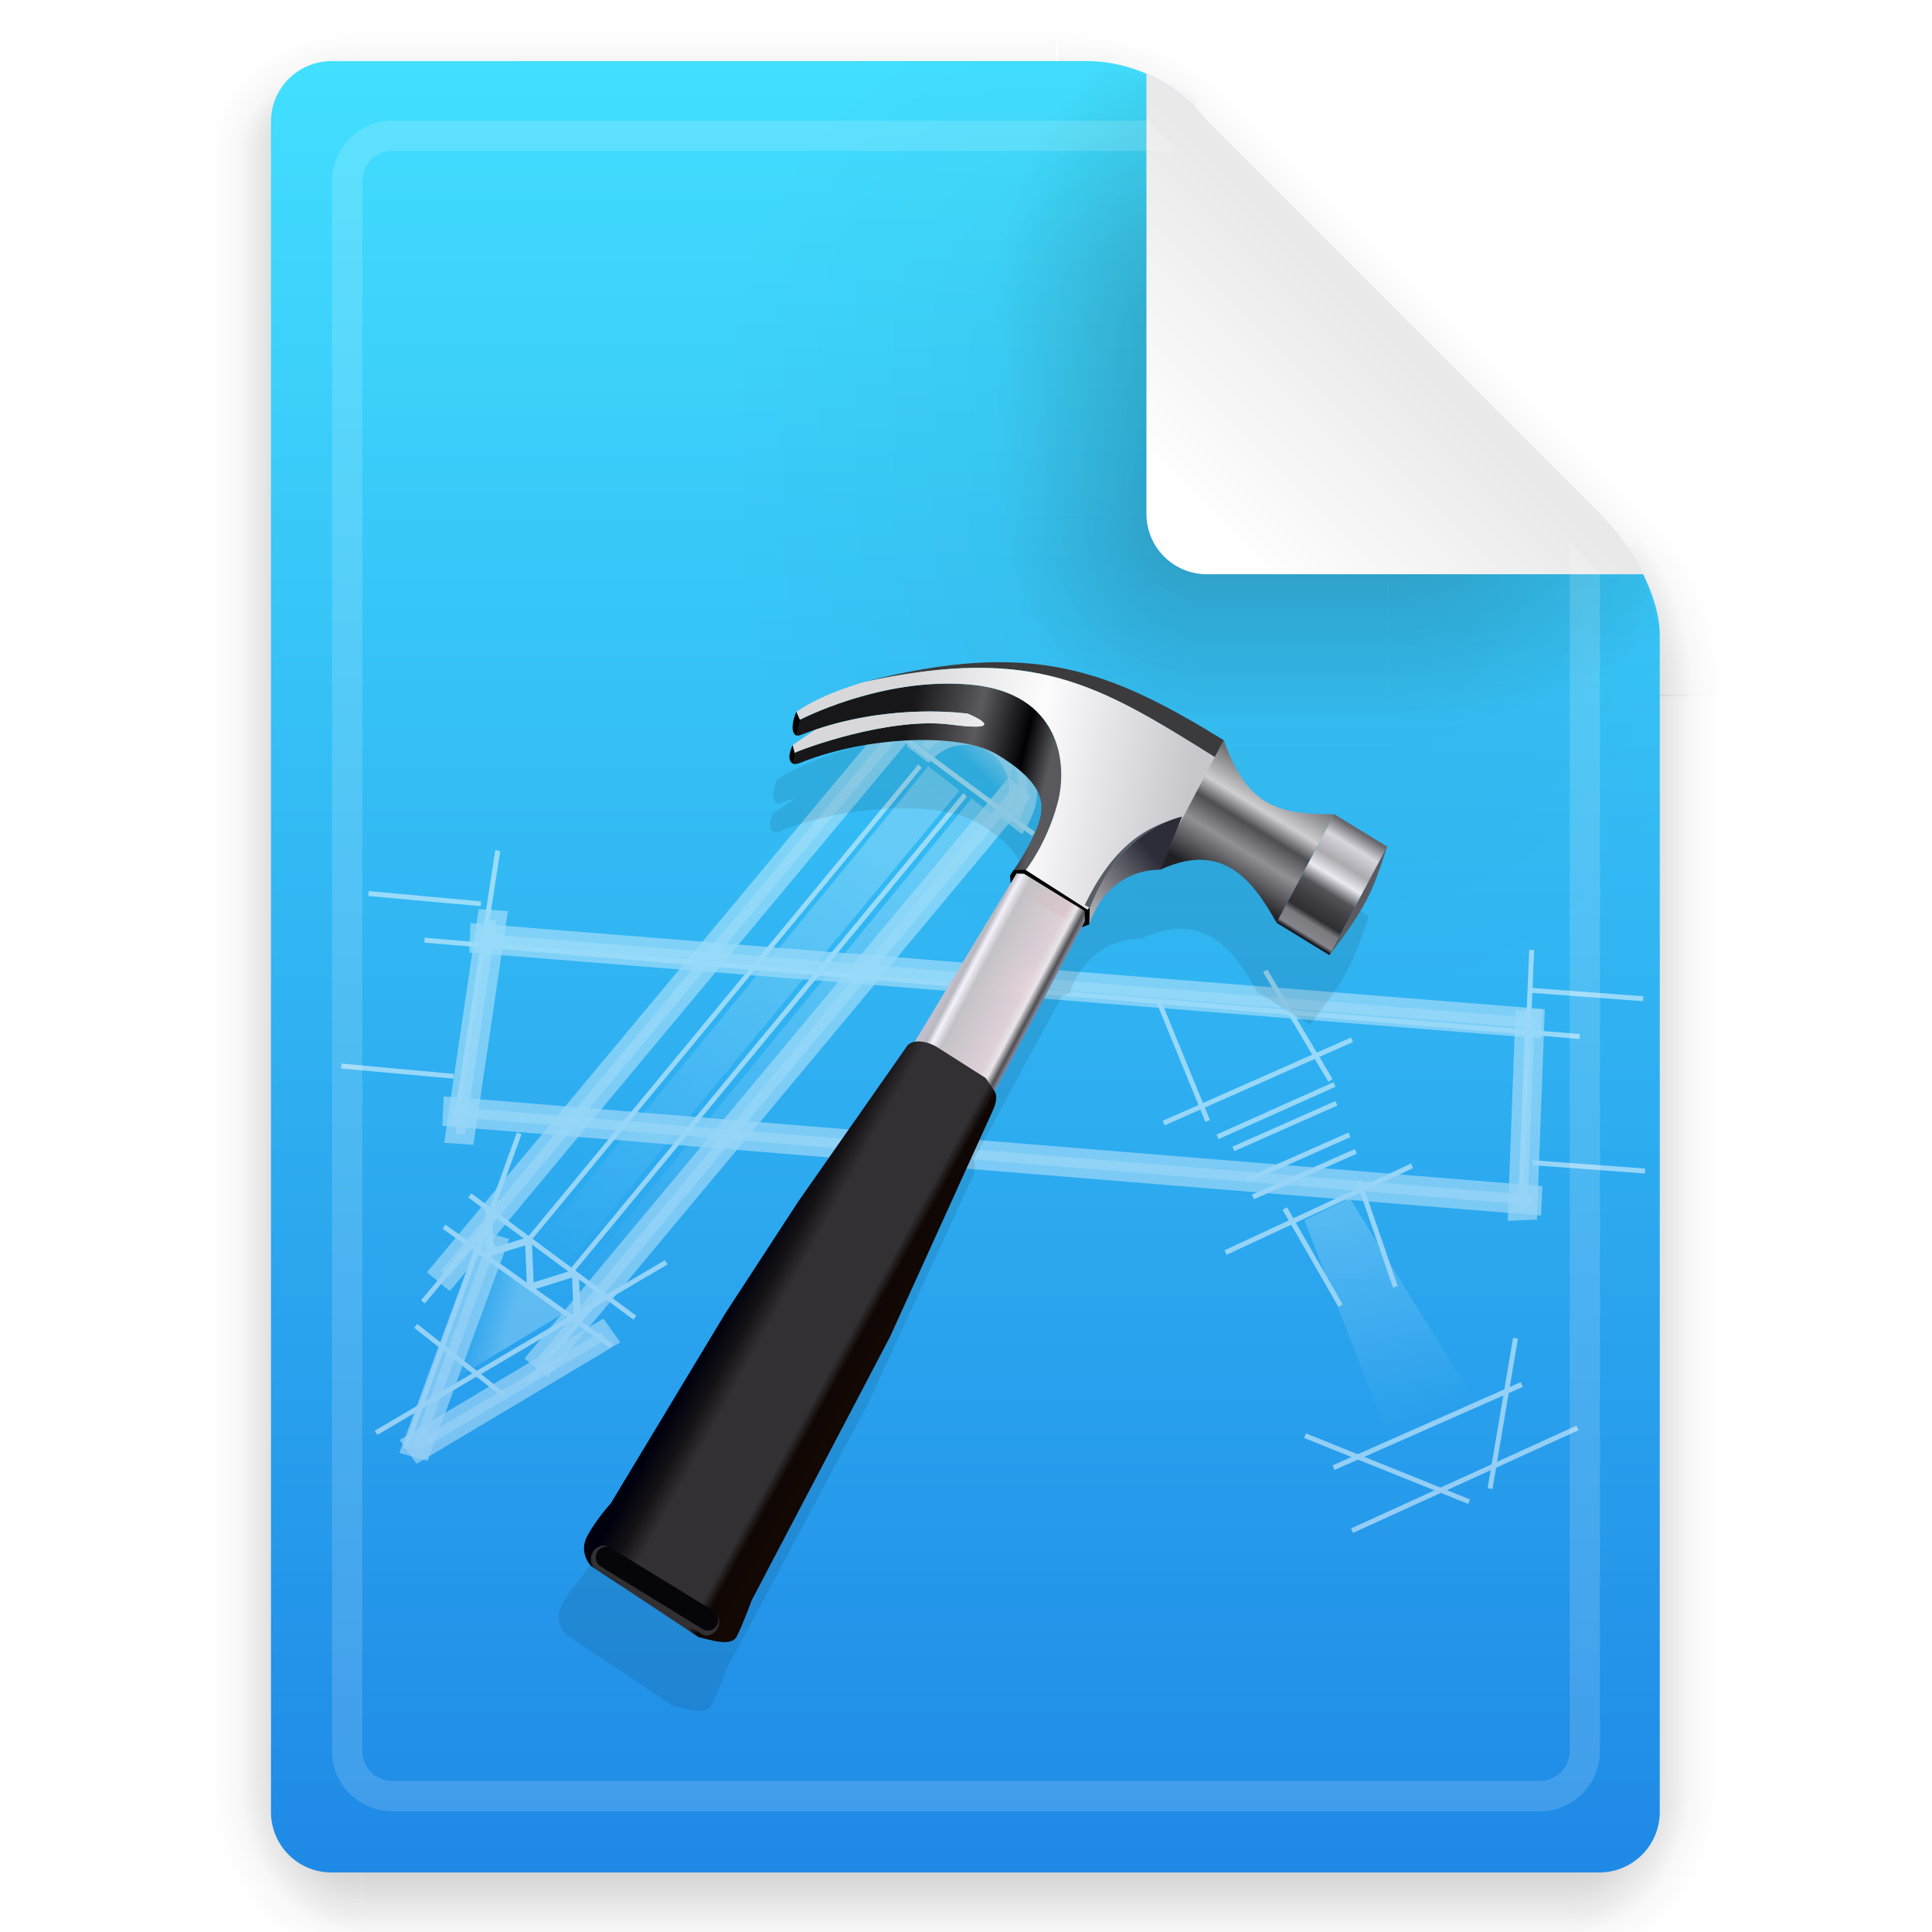 <svg xmlns="http://www.w3.org/2000/svg" xmlns:xlink="http://www.w3.org/1999/xlink" width="64" height="64" viewBox="0 0 16.933 16.933"><defs><linearGradient xlink:href="#a" id="c" x1="7.937" x2="7.937" y1="15.346" y2="16.933" gradientUnits="userSpaceOnUse"/><linearGradient id="a"><stop offset="0"/><stop offset="1" stop-opacity="0"/></linearGradient><linearGradient xlink:href="#a" id="e" x1="43" x2="46.748" y1="12" y2="8.252" gradientUnits="userSpaceOnUse"/><linearGradient xlink:href="#a" id="g" x1="5.821" x2="5.821" y1="1.058" gradientUnits="userSpaceOnUse"/><linearGradient xlink:href="#a" id="i" x1="13.758" x2="15.081" y1="10.583" y2="10.583" gradientUnits="userSpaceOnUse"/><linearGradient xlink:href="#a" id="j" x1="3.175" x2="1.852" y1="8.466" y2="8.466" gradientUnits="userSpaceOnUse"/><linearGradient xlink:href="#a" id="m" x1="7.937" x2="7.937" y1="15.346" y2="16.668" gradientUnits="userSpaceOnUse"/><linearGradient xlink:href="#a" id="o" x1="43" x2="46.004" y1="12" y2="8.996" gradientUnits="userSpaceOnUse"/><linearGradient xlink:href="#a" id="q" x1="5.821" x2="5.821" y1="1.058" y2=".265" gradientUnits="userSpaceOnUse"/><linearGradient xlink:href="#a" id="s" x1="13.758" x2="14.816" y1="10.583" y2="10.583" gradientUnits="userSpaceOnUse"/><linearGradient xlink:href="#a" id="t" x1="3.175" x2="2.117" y1="8.466" y2="8.466" gradientUnits="userSpaceOnUse"/><linearGradient id="w" x1="21.039" x2="21.039" y1="2" y2="62" gradientTransform="translate(45.221 -.507)scale(.265)" gradientUnits="userSpaceOnUse"><stop offset="0" stop-color="#42dfff"/><stop offset="1" stop-color="#1f89e6"/></linearGradient><linearGradient xlink:href="#a" id="A" x1="10.583" x2="6.35" y1="3.175" y2="3.175" gradientTransform="matrix(1 0 0 .667 45.221 1.169)" gradientUnits="userSpaceOnUse"/><linearGradient xlink:href="#a" id="B" x1="10.583" x2="8.731" y1="3.043" y2="3.043" gradientTransform="matrix(1 0 0 .667 45.221 1.169)" gradientUnits="userSpaceOnUse"/><linearGradient xlink:href="#a" id="E" x1="10.583" x2="6.35" y1="3.175" y2="3.175" gradientTransform="matrix(1 0 0 .667 -14.574 54.57)" gradientUnits="userSpaceOnUse"/><linearGradient xlink:href="#a" id="F" x1="10.583" x2="8.724" y1="3.043" y2="3.043" gradientTransform="matrix(1 0 0 .667 -14.574 54.57)" gradientUnits="userSpaceOnUse"/><linearGradient id="H" x1="40" x2="46" y1="17" y2="11" gradientTransform="translate(45.221 -.507)scale(.265)" gradientUnits="userSpaceOnUse"><stop offset="0" stop-color="#fefefe"/><stop offset="1" stop-color="#e9e9e9"/></linearGradient><linearGradient id="O" x1="372.07" x2="387.12" y1="947" y2="947" gradientUnits="userSpaceOnUse"><stop offset="0" stop-color="#828398"/><stop offset=".05" stop-color="#4f4e50"/><stop offset=".14" stop-color="#e8e5eb"/><stop offset=".232" stop-color="#e9d3d9" stop-opacity=".941"/><stop offset=".762" stop-color="#c4c2c7"/><stop offset=".87" stop-color="#f4f1fa"/><stop offset=".934" stop-color="#b8b8bf"/><stop offset="1" stop-color="#c1bfcc"/></linearGradient><linearGradient id="P" x1="368.21" x2="394.83" y1="1019" y2="1018.6" gradientUnits="userSpaceOnUse"><stop offset="0" stop-color="#130804"/><stop offset=".17" stop-color="#0f0704"/><stop offset=".238" stop-color="#323033"/><stop offset=".718" stop-color="#323033"/><stop offset=".848" stop-color="#141215"/><stop offset="1" stop-color="#00010e"/></linearGradient><linearGradient id="Q" x1="367.85" x2="372.25" y1="904.78" y2="918" gradientUnits="userSpaceOnUse"><stop offset="0" stop-color="#2d2d39"/><stop offset="1" stop-color="#acabb0"/></linearGradient><linearGradient id="R" x1="389.51" x2="414.06" y1="902.21" y2="908.79" gradientUnits="userSpaceOnUse"><stop offset="0" stop-color="#59585d"/><stop offset=".193" stop-color="#010103"/><stop offset=".543" stop-color="#5b5b5d"/><stop offset="1" stop-color="#171719"/></linearGradient><linearGradient id="S" x1="-353.82" x2="-353.82" y1="903.4" y2="883.11" gradientUnits="userSpaceOnUse"><stop offset="0" stop-color="#202024"/><stop offset=".337" stop-color="#919095"/><stop offset=".539" stop-color="#4e4d51"/><stop offset=".695" stop-color="#cfcfd1"/><stop offset="1" stop-color="#69696b"/></linearGradient><linearGradient id="T" x1="338.85" x2="338.85" y1="903.66" y2="883.86" gradientUnits="userSpaceOnUse"><stop offset="0" stop-color="#181820"/><stop offset=".035" stop-color="#86858a"/><stop offset=".141" stop-color="#7a797e"/><stop offset=".196" stop-color="#2f2e33"/><stop offset=".333" stop-color="#414045"/><stop offset=".431" stop-color="#545358"/><stop offset=".561" stop-color="#ebeaf0"/><stop offset=".692" stop-color="#abaaaf"/><stop offset=".86" stop-color="#d7d6dc"/><stop offset="1" stop-color="#66656a"/></linearGradient><linearGradient id="U" x1="367.85" x2="415.57" y1="-67.365" y2="-50.845" gradientUnits="userSpaceOnUse"><stop offset="0" stop-color="#c7c6cb"/><stop offset=".543" stop-color="#fcfcfd"/><stop offset="1" stop-color="#d8d8da"/></linearGradient><linearGradient xlink:href="#b" id="I" x1="23.426" x2="23.066" y1="18.306" y2="18.666" gradientTransform="translate(-3.069 .454)scale(2.779)" gradientUnits="userSpaceOnUse"/><linearGradient id="b"><stop offset="0" stop-color="#fff"/><stop offset="1" stop-color="#fff" stop-opacity="0"/></linearGradient><linearGradient xlink:href="#b" id="J" x1="21.826" x2="15.488" y1="20.094" y2="26.833" gradientTransform="translate(-3.069 .454)scale(2.779)" gradientUnits="userSpaceOnUse"/><linearGradient xlink:href="#b" id="K" x1="22.376" x2="16.038" y1="20.504" y2="27.243" gradientTransform="translate(-3.069 .454)scale(2.779)" gradientUnits="userSpaceOnUse"/><linearGradient xlink:href="#b" id="L" x1="15.464" x2="14.757" y1="28.261" y2="28.072" gradientTransform="translate(-3.069 .454)scale(2.779)" gradientUnits="userSpaceOnUse"/><linearGradient xlink:href="#b" id="M" x1="40.75" x2="30.933" y1="1001.4" y2="1010.3" gradientTransform="rotate(-63.221 -704.144 511.594)scale(1.01)" gradientUnits="userSpaceOnUse"/><radialGradient xlink:href="#a" id="d" cx="35" cy="4" r="3.728" gradientTransform="matrix(1.696 0 0 1.073 -24.361 -.292)" gradientUnits="userSpaceOnUse"/><radialGradient xlink:href="#a" id="f" cx="52" cy="22" r="5.206" gradientTransform="matrix(.96 0 0 1.333 2.058 -7.328)" gradientUnits="userSpaceOnUse"/><radialGradient xlink:href="#a" id="h" cx="3.175" cy="1.323" r=".794" gradientTransform="matrix(0 -1.333 1.667 0 .97 5.292)" gradientUnits="userSpaceOnUse"/><radialGradient xlink:href="#a" id="k" cx="13.758" cy="15.346" r=".794" gradientTransform="matrix(0 2 -1.667 0 39.334 -12.171)" gradientUnits="userSpaceOnUse"/><radialGradient xlink:href="#a" id="l" cx="3.175" cy="15.346" r=".794" gradientTransform="matrix(-1.667 0 0 -2 8.466 46.037)" gradientUnits="userSpaceOnUse"/><radialGradient xlink:href="#a" id="n" cx="35" cy="4" r="3.728" gradientTransform="matrix(1.611 0 0 .805 -21.403 .78)" gradientUnits="userSpaceOnUse"/><radialGradient xlink:href="#a" id="p" cx="52" cy="22" r="5.206" gradientTransform="matrix(.768 0 0 1.227 12.047 -4.999)" gradientUnits="userSpaceOnUse"/><radialGradient xlink:href="#a" id="r" cx="3.175" cy="1.323" r=".794" gradientTransform="matrix(0 -1 1.333 0 1.411 4.233)" gradientUnits="userSpaceOnUse"/><radialGradient xlink:href="#a" id="u" cx="13.758" cy="15.346" r=".794" gradientTransform="matrix(0 1.667 -1.333 0 34.219 -7.585)" gradientUnits="userSpaceOnUse"/><radialGradient xlink:href="#a" id="v" cx="3.175" cy="15.346" r=".794" gradientTransform="matrix(-1.333 0 0 -1.667 7.408 40.921)" gradientUnits="userSpaceOnUse"/><radialGradient xlink:href="#a" id="x" cx="40" cy="12" r="8" gradientTransform="matrix(.397 0 0 -.529 41.517 10.341)" gradientUnits="userSpaceOnUse"/><radialGradient xlink:href="#a" id="y" cx="10.583" cy="4.233" r="2.117" gradientTransform="matrix(-2 0 0 -2 76.971 12.457)" gradientUnits="userSpaceOnUse"/><radialGradient xlink:href="#a" id="z" cx="40" cy="12" r="8" gradientTransform="matrix(0 -.397 .529 0 49.455 18.278)" gradientUnits="userSpaceOnUse"/><radialGradient xlink:href="#a" id="C" cx="10.583" cy="4.233" r="2.117" gradientTransform="matrix(-.875 0 0 -.878 65.065 7.71)" gradientUnits="userSpaceOnUse"/><radialGradient xlink:href="#a" id="D" cx="40" cy="12" r="8" gradientTransform="matrix(0 -.346 .233 0 53.011 16.244)" gradientUnits="userSpaceOnUse"/><radialGradient xlink:href="#a" id="G" cx="40" cy="12" r="8" gradientTransform="matrix(.379 0 0 -.232 42.22 6.78)" gradientUnits="userSpaceOnUse"/><filter id="N" width="1.128" height="1.113" x="-.064" y="-.057" color-interpolation-filters="sRGB"><feGaussianBlur stdDeviation="2.175"/></filter><filter id="V" width="1.04" height="1.272" x="-.02" y="-.136" color-interpolation-filters="sRGB"><feGaussianBlur stdDeviation=".198"/></filter></defs><g transform="translate(-45.227 .514)"><g opacity=".15"><path fill="url(#c)" d="M3.175 15.346h10.583v1.587H3.175z" opacity="1" transform="translate(45.221 -.243)"/><path fill="url(#d)" d="M35 0v7l7-7z" opacity="1" transform="translate(45.221 -.243)scale(.265)"/><path fill="url(#e)" d="m42 0-7 7 14 15 9-9V3.545L54.455 0z" opacity="1" transform="translate(45.221 -.243)scale(.265)"/><path fill="url(#f)" d="m58 13-9 9h9z" opacity="1" transform="translate(45.221 -.243)scale(.265)"/><path fill="url(#g)" d="M3.175 0H9.26v1.058H3.175z" opacity="1" transform="translate(45.221 -.243)"/><path fill="url(#h)" d="M1.587 0h1.587v1.058H1.587z" opacity="1" transform="translate(45.221 -.243)"/><path fill="url(#i)" d="M13.758 5.821h1.587v9.525h-1.587z" opacity="1" transform="translate(45.221 -.243)"/><path fill="url(#j)" d="M1.587 1.058h1.587v14.287H1.587z" opacity="1" transform="translate(45.221 -.243)"/><path fill="url(#k)" d="M13.758 15.346h1.587v1.587h-1.587z" opacity="1" transform="translate(45.221 -.243)"/><path fill="url(#l)" d="M1.587 15.346h1.587v1.587H1.587z" opacity="1" transform="translate(45.221 -.243)"/></g><g opacity=".25" transform="translate(45.221 -.243)"><path fill="url(#m)" d="M3.175 15.346h10.583v1.587H3.175z" opacity="1"/><path fill="url(#n)" d="M35 0v7l7-7z" opacity="1" transform="scale(.265)"/><path fill="url(#o)" d="m42 0-7 7 14 15 9-9V3.545L54.455 0z" opacity="1" transform="scale(.265)"/><path fill="url(#p)" d="m58 13-9 9h9z" opacity="1" transform="scale(.265)"/><path fill="url(#q)" d="M3.175 0H9.26v1.058H3.175z" opacity="1"/><rect width="1.587" height="1.058" x="1.587" fill="url(#r)" opacity="1" ry="0"/><path fill="url(#s)" d="M13.758 5.821h1.587v9.525h-1.587z" opacity="1"/><path fill="url(#t)" d="M1.587 1.058h1.587v14.287H1.587z" opacity="1"/><path fill="url(#u)" d="M13.758 15.346h1.587v1.587h-1.587z" opacity="1"/><path fill="url(#v)" d="M1.587 15.346h1.587v1.587H1.587z" opacity="1"/></g><path fill="url(#w)" d="M48.132.022a.53.53 0 0 0-.53.53v14.815c0 .293.237.53.53.53h11.112a.53.53 0 0 0 .53-.53V5.048c0-.264-.162-.69-.53-1.058L55.804.55a1.33 1.33 0 0 0-1.058-.529z"/><path fill="url(#x)" d="M57.392 3.99v4.234h2.381V5.049c0-.035-.007-.08-.01-.12-.04-.263-.202-.621-.519-.938z" opacity=".05"/><path fill="none" d="M53.942-.785h6.636V5.85h-6.636z"/><rect width="4.233" height="4.233" x="51.571" y="3.991" fill="url(#y)" opacity=".05" ry="0"/><path fill="url(#z)" d="M51.571.022v2.381h4.233V.551a1.33 1.33 0 0 0-1.058-.529z" opacity=".05"/><rect width="4.233" height="1.587" x="51.571" y="2.403" fill="url(#A)" opacity=".05" ry="0"/><rect width="2.91" height="1.587" x="52.894" y="2.403" fill="url(#B)" opacity=".2" ry="0"/><rect width="2.91" height="2.91" x="52.894" y="3.991" fill="url(#C)" opacity=".2" ry="0"/><path fill="url(#D)" d="M52.894.022v2.381h2.91V.551a1.4 1.4 0 0 0-.444-.375l-.614-.154z" opacity=".2"/><rect width="4.233" height="1.587" x="-8.224" y="55.804" fill="url(#E)" opacity=".05" ry="0" transform="rotate(-90)"/><rect width="2.91" height="1.587" x="-6.901" y="55.804" fill="url(#F)" opacity=".2" ry="0" transform="rotate(-90)"/><path fill="url(#G)" d="M57.392 3.99v2.911h2.381V5.05l-.116-.466c-.086-.192-.22-.4-.413-.592z" opacity=".2"/><path fill="url(#H)" d="M55.275.133v3.856c0 .293.236.53.53.53h3.826a2 2 0 0 0-.382-.53l-3.44-3.44a1.4 1.4 0 0 0-.529-.416z"/></g><path fill="#fff" d="M3.44 1.058a.53.53 0 0 0-.53.53v13.757c0 .294.236.53.53.53h10.054c.293 0 .529-.236.529-.53V5.026l-.265-.264v10.583a.264.264 0 0 1-.264.264H3.44a.264.264 0 0 1-.265-.264V1.587c0-.147.118-.265.264-.265h6.88l-.265-.264z" opacity=".15" style="paint-order:fill markers stroke"/><g stroke-width="1.836" opacity=".5"><g fill="#fff"><g stroke-width="5.103"><path d="m4.571 9.94-.996 2.762-.041-.014.996-2.763z"/><path d="m5.851 11.082-2.543 1.494-.023-.037 2.543-1.494z"/><path d="M5.348 11.814 3.88 10.77l.025-.036 1.467 1.044zm.203-.248-1.447-1.071.027-.036 1.446 1.073zm-1.146.68-.775-.608.027-.034.775.609z"/></g><g stroke="#fff" stroke-width=".918"><path d="M733.48-664.81h34.427v.465H733.48zm.22-6.08h34.427v.465H733.7z" opacity=".75" transform="matrix(-.12 .144 -.145 -.119 -.318 -178.496)"/><path d="m24.832 1012.9-3.488 9.533-.43-.121 3.488-9.532z" opacity=".75" transform="matrix(.188 0 0 .187 -.318 -178.496)"/><path d="m29.947 1017.3-8.707 5.217-.258-.364 8.707-5.217zm16.783-28.72a2.9 2.9 0 0 0-2.098.85l.322.248a2.5 2.5 0 0 1 1.733-.698 2.507 2.507 0 0 1 2.507 2.507 2.5 2.5 0 0 1-.31 1.207l.321.247a2.91 2.91 0 0 0-.748-3.761 2.9 2.9 0 0 0-1.727-.6z" opacity=".75" transform="matrix(.188 0 0 .187 -.318 -178.496)"/></g><path d="M9.046 7.328 7.6 6.256l.026-.035 1.446 1.072z"/></g><path fill="url(#I)" d="M59.475 50.703a2.36 2.36 0 1 1 2.85 3.713z" opacity=".65" transform="matrix(.186 0 0 .185 -2.927 -3.07)"/><g fill="#fff"><g stroke-width="5.103"><path d="m4.661 10.857.017.396-.06.01-.017-.396z"/><path d="m5.05 11.186-.382.119-.025-.055.38-.119zm-.385-.29-.382.118-.024-.056.38-.119z"/><path d="m5.073 11.156.018.397-.062.01-.016-.397zm-.76-.554.017.396-.06.01-.018-.396z"/><path d="m3.69 11.396.632-.755.034.028-.633.755zm.927.7.632-.754.033.027-.632.755zm8.817-1.927.986.073-.004.043-.984-.073zm-.016-1.511.986.074-.004.043-.985-.074zM4.384 7.46l-.373 2.417-.042-.009.372-2.418z"/><path d="m13.446 8.328-.095 2.22-.043-.005.095-2.22z"/></g><g stroke="#fff" stroke-width=".918"><path d="m73.098 1002.7-49.055-3.95.02-.465 49.055 3.95zm0 8.3-50.306-4.13.02-.464 50.306 4.13z" opacity=".75" transform="matrix(.188 0 0 .187 -.318 -178.496)"/><path d="m24.845 997.65-1.475 10.043-.445-.031 1.475-10.043zm48.386 4.65-.33 8.944-.445.02.33-8.944z" opacity=".75" transform="matrix(.188 0 0 .187 -.318 -178.496)"/></g><g stroke-width="5.103"><path d="m2.994 9.322.984.09-.003.042-.985-.089zm.238-1.512.984.09-.004.042-.984-.089zm.49.409 10.125.844-.003.043-10.125-.844z"/><path d="M8.078 6.73 4.624 10.91l-.03-.03 3.454-4.18zm.396.252L5.02 11.161l-.03-.03 3.453-4.18zm3.91 3.256-1.634.76-.018-.04 1.635-.76zm-.526-1.105-1.65.73-.017-.04 1.65-.73zm.034.978-.902.4-.018-.04.902-.4zm-.056-.145-.902.4-.018-.04.903-.4zm-.114-.277-.903.4-.018-.039.903-.4zm-.017-.164-1.025.459-.018-.04 1.026-.459zm2.13 3.01-1.976.9-.018-.039 1.975-.901zm-.488-.38-1.65.728-.018-.04 1.65-.73z"/><path d="m12.868 13.181-1.438-.578.016-.04 1.438.579zm.17-.137.223-1.317.043.005-.223 1.318zm-1.307-1.589-.49-.852.039-.022.488.852zm.478-.17-.32-.928.041-.014.32.928zm-.567-1.804-.572-.962.038-.021.572.96zm-1.078.351-.423-1.035.04-.015.424 1.035z"/></g></g><g fill-rule="evenodd" stroke-width="5.103"><path fill="url(#J)" d="M41.284 75.189 59.475 52.9l1.475 1.147-18.29 22.19-1.639-.983z" opacity=".5" transform="matrix(.186 0 0 .185 -2.927 -3.07)"/><path fill="url(#K)" d="M43.218 76.874 61.52 54.418l.959.77-18.29 22.19z" opacity=".5" transform="matrix(.186 0 0 .185 -2.927 -3.07)"/><path fill="url(#L)" d="m39.144 76.511 3.105 2.33-5.882 3.559z" opacity=".5" transform="matrix(.186 0 0 .185 -2.927 -3.07)"/><path fill="url(#M)" d="M81.244 84.926 77.2 74.403l2.14-1.047 6.052 9.869z" opacity=".5" transform="matrix(.186 0 0 .185 -2.927 -3.07)"/></g></g><g stroke-width="2.428"><path fill-rule="evenodd" d="M53.506 964.15c-8.582.005-14.725 2.817-22.666 7.402-2.317 6.034-5.058 7.024-11.129 7.01l-5.31 3.066c1.583 4.457 2.176 5.695 5.906 10.23l5.31-3.067c2.282-3.837 5.284-7.811 11.715-5.031l-.004-.01c5.714.059 7.194 5.11 7.203 5.14v.006h.002l.002.002.76.26 8.93 15.467-.008.012c-.304.528-.095 1.134.11 1.63l10.62 21.501 14.141 24.814s.994 2.467 1.551 3.432 2.566.322 3.852.033l10.818-6.742s1.276-1.216.36-2.803c-.917-1.587-2.391-3.07-2.391-3.07l-11.672-17.863-7.446-10.54-11.174-14.75c-.178-.178-.444-.286-.757-.333l.03-.01-9.796-14.941.053-.72-.336-.505-.026-.004c-.025-.033-1.946-2.524-2.648-4.697-.707-2.188.36-3.98 4.162-6.174s13.325-1.758 19.85.656c.409.166.694.19.86.106l.003.021c.533-.308.368-.97.043-1.69l.01-.046-.039-.024-.006-.015-.002.008-2.262-1.426c.378.119.755.236 1.135.371.4.172.642.2.785.135l.004.01.02-.018a.2.2 0 0 0 .058-.052c.45-.388.243-1.345-.123-2.14l.002-.003-.004-.002-.006-.016-.003.01c-2.128-1.362-4.9-2.258-6.875-2.8-5.307-1.256-9.711-1.833-13.611-1.83zm2.508.53c.17.001.355.015.527.019q-.466-.011-.924-.012c.135 0 .26-.009.397-.008zm-1.762.036c-.269.01-.541.016-.805.032.263-.016.536-.022.805-.032m-2.293.159c-.184.019-.375.032-.557.054.182-.022.373-.035.557-.054m8.49.08c.348.036.693.07 1.051.113-.358-.044-.703-.077-1.05-.113zm2.737.347c.352.053.694.097 1.056.157-.363-.06-.704-.104-1.056-.157m-15.646.35c-.194.05-.384.109-.577.162.193-.053.383-.112.577-.162m11.885.516c.076.002.15.009.226.011a31 31 0 0 0-1.363-.01c.38-.006.761-.01 1.137-.002zm-1.508.002h.129q-.825.017-1.658.088c-1.7.147-3.11.501-4.268 1.005 1.159-.504 2.567-.858 4.268-1.005a27 27 0 0 1 1.529-.088m-12.236.021c-.212.068-.422.144-.633.217.21-.072.421-.149.633-.217m18.814.514c.35.063.683.134 1.021.205-.336-.07-.672-.142-1.021-.205m-22.381.856q-.352.153-.705.314.352-.16.705-.315zm-1.897.882c-.183.09-.365.177-.549.27.183-.093.366-.18.549-.27m19.467.348c.324-.008.724.003 1.09.004-.451-.001-.912-.005-1.3.006.079-.002.129-.008.21-.01m-9.932.006c-.134.124-.28.242-.402.371.122-.13.268-.247.402-.371m11.73 0c.462.009.967.04 1.477.068-.506-.028-1.018-.058-1.477-.068m-2.433.023c-.383.016-.767.032-1.063.053.307-.023.657-.036 1.063-.053m13.488.235c.485.2.887.375 1.102.474l-.004.008c-.157-.075-.427-.206-1.098-.482m-17.348.718c-.028.025-.058.05-.079.073q.034-.036.079-.073m5.654.127q.052.001.103.004zm-1.229.02h.036zm-4.568.111c.017.04.051.077.125.106-.075-.03-.109-.065-.125-.106m1.67.155c-.107.007-.217.015-.312.02.094-.005.206-.013.312-.02m16.541 2.123c.125.043.26.086.362.123-.103-.037-.238-.08-.362-.123m.897.328.039.016v.002zm-38.064 6.379c.04.013.087.034.129.049q.143.049.3.11c-.07-.024-.145-.051-.214-.073-.066-.023-.154-.066-.215-.086m1.32.48c.12.048.243.106.365.159-.121-.053-.246-.111-.365-.159m3.131 1.827.156.13zm2.164 2.195q.089.108.176.22zm1.125 1.559c.064.099.127.204.191.306-.064-.102-.127-.208-.191-.306" filter="url(#N)" opacity=".3" transform="matrix(-.087 0 0 .093 13.249 -83.262)"/><g transform="matrix(-.044 -.027 -.025 .047 48.88 -25.132)"><path fill-rule="evenodd" d="M372.14 921.51c-.092-.115-1.101-1.262-1.101-1.262l1.239-2.34 12.823-.012 1.687 1.298.065 1.038-1.103 1.623z"/><path fill="url(#O)" d="m371.95 920.17.885-1.395h12.06l1.159.606 1.843 32.452-3.573-1.113-9.879.114-2.495 1.113z"/><g fill-rule="evenodd"><path fill="url(#P)" d="m367.76 1044.4.275-48.964 2.661-41.027c.121-.91.33-1.993 1.233-2.515l2.402-1.087 9.72-.159c2.358 0 4.299 1.042 4.634 2.295l3.947 31.48 2.019 22.027 2.019 36.528s.918 3.466.918 6.608-2.937 3.854-2.937 3.854l-21.843.735c-2.157-.673-5.69-1.44-5.69-3.35s.642-6.425.642-6.425"/><path fill="url(#Q)" d="M371.04 920.26s2.182-8.85-6.32-13.847l.974-9.345s8.356 6.765 6.603 20.848z"/><path fill="#5b5c60" d="M373.29 917.92c.563-12.767-4.466-17.713-7.594-20.852 0 0 8.355 6.766 6.603 20.848z"/><path fill="url(#R)" d="M386.75 919.19s-.734-5.415.092-9.27 3.946-5.598 11.472-5.598 21.293 8.81 28.91 17.989c1.096 1.406 1.869 1.158 1.927-.55.045-.227-11.122-13.319-21.293-17.622-10.248-4.336-1.744-3.028-1.744-3.028s13.032 5.23 23.036 16.979c1.322 1.776 1.736.664 2.02-1.194 0 0-8.995-13.49-23.129-20.099s-21.017 2.662-22.577 9.27-.55 11.931-.55 11.931z"/><path d="m430.82 916.47-.617 2.515c1.13-.016 1.693-1.769 1.834-3.359zm-1.83 5.09-.592 1.68c1.098 0 1.407-1.209 1.533-2.63z"/></g><path fill="url(#S)" d="M-365.58 882.76c8.614 6.975 13.529 6.098 22.532.872v20.248c-6.677-3.74-14.541-7.07-21.706 2.57l-.957-9.195z" transform="scale(-1 1)"/><path fill="url(#T)" d="M332.53 883.63h10.513v20.248H332.53z"/><path fill="#3b3b3d" fill-rule="evenodd" d="M365.58 882.76c22.866 0 36.869 2.302 58.637 22.823-22.53-19.794-35.196-19.86-58.635-19.666z"/><path fill="url(#U)" d="M373.9-70.467c-2.634-.022-5.394 0-8.324.023l-.057 12.79.172-1.645s.13.104.352.314c.003.003 0 .002.004.004.222.21.535.523.908.944l.014.015c.047.054.102.124.152.182.114.133.23.27.353.422l.026.03c2.933 3.265 6.248 8.442 5.785 18.942l-.902-.006.109.436 12.545-.239.004-.027-.127-.082s-1.01-5.324.55-11.932 8.445-15.878 22.579-9.27c12.775 5.973 21.278 17.47 22.809 19.646l1.164-.807c-1.99-3.846-5.337-7.551-7.805-10.051-19.714-17.32-31.876-19.536-50.31-19.689zm30.064 15.031c-1.59-.002-2.51.503 3.894 3.213 9.765 4.132 20.34 16.245 21.137 17.416l.924-.932-2.14-4.064c-9.783-10.662-21.664-15.447-21.664-15.447s-1.196-.185-2.15-.186zm28.063 14.725-.002.01.006-.005zm-2.102 4.988c-.004.045-.013.084-.017.129l.054-.06z" transform="translate(0 956.36)"/><path fill="#5b5a60" d="M332.53 883.63c-1.469 7.975-1.651 10.319 0 20.248z"/><rect width="23.862" height="3.488" x="370.97" y="1049.2" fill="#323033" filter="url(#V)" rx="1.744" transform="matrix(1.042 0 0 1.188 -15.929 -197.14)"/><rect width="23.862" height="3.488" x="370.97" y="1049.2" fill="#060509" rx="1.744"/></g></g></svg>